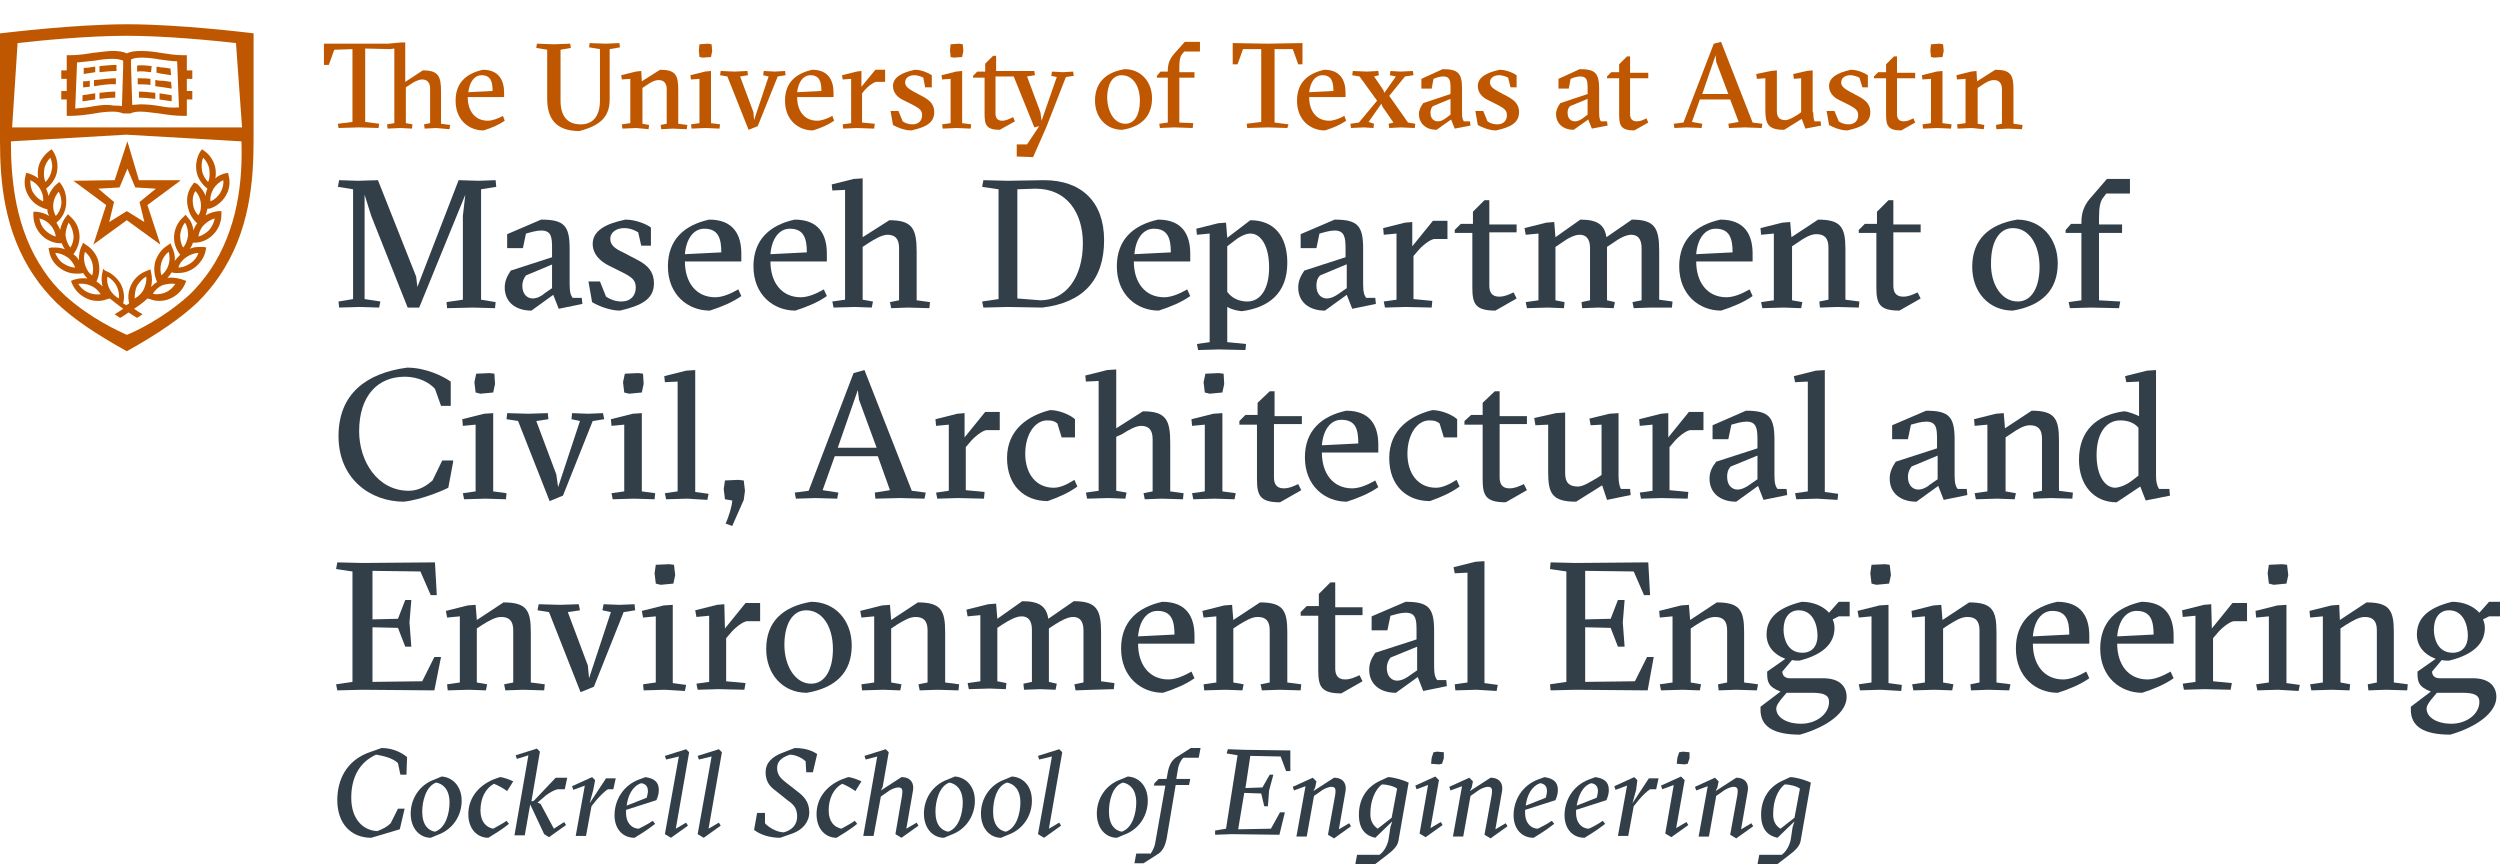 <?xml version="1.0" encoding="utf-8"?>
<!-- Generator: Adobe Illustrator 27.6.1, SVG Export Plug-In . SVG Version: 6.00 Build 0)  -->
<svg version="1.1" id="Layer_1" xmlns="http://www.w3.org/2000/svg" xmlns:xlink="http://www.w3.org/1999/xlink" x="0px" y="0px"
	 viewBox="0 0 412.1 142.5" style="enable-background:new 0 0 412.1 142.5;" xml:space="preserve">
<style type="text/css">
	.st0{fill:#333F48;}
	.st1{fill:#BF5700;}
</style>
<g>
	<path class="st0" d="M75.6,29.7l3.3,0.1l2.8-0.1l0.1,1.1l-2.5,0.4v18.2l2.4,0.4l-0.1,1L78,50.7l-4.3,0.1l-0.1-1l2.7-0.4V35.6
		l0.4-3.5l-7.6,18.6h-1.9l-6-15.1l-1.1-3.5v17.2l2.6,0.4l-0.2,1l-3.2-0.1l-3.4,0.1l-0.1-1l2.4-0.4V31.2l-2.5-0.4l0.2-1.1l3.1,0.1
		l3.3-0.1l6.3,15.9l0.2,1.7L75.6,29.7z"/>
	<path class="st0" d="M89.2,36.2c3.8,0,4.7,1,4.7,4.8v5.9c0,1.3,0.2,1.8,0.5,2.2h1.5l0.1,1l-3.9,0.8l-0.9-2.3l-3.6,2.6
		c-2.6,0-4.4-1.4-4.4-3.8c0-1.1,0.4-1.9,1-2.8l6.8-2.2v-1.5c0-1.8-0.1-2.9-1.8-2.9c-0.8,0-1.8,0.3-2.5,0.5l-0.5,2.4h-2.6v-2.3
		L89.2,36.2z M91,43.6l-4.3,1.8c-0.4,0.5-0.6,1.1-0.6,1.7c0,1.5,0.9,2.1,1.7,2.1s1.6-0.5,1.9-0.8l1.3-0.9L91,43.6L91,43.6z"/>
	<path class="st0" d="M105.2,38.3c-0.3-0.2-1.2-0.7-2.3-0.7c-1.2,0-2.3,0.6-2.3,1.8c0,1,0.8,1.6,2.1,2.2l2.3,1.2
		c2,1,2.8,2.2,2.8,3.9c0,2.7-2.2,3.7-5.6,4.5c-1.8,0-3.8-0.9-4.6-1.4L97,46.4h1.9l1,2.5c0.6,0.4,1.5,0.8,2.5,0.8
		c1.6,0,2.4-1,2.4-2.3c0-1.2-0.6-1.7-2.2-2.5l-2.4-1.2c-1.3-0.7-2.5-1.8-2.5-3.5c0-2.1,2-3.3,5.4-4c1.6,0,3.4,0.7,4.2,1.3v3h-1.6
		L105.2,38.3z"/>
	<path class="st0" d="M112.9,43.1c0,3.4,1.8,5.9,5,5.9c1.2,0,2.6-0.6,3.8-1.3l0.5,1.1c-1.4,1-3.3,1.8-5.2,2.4
		c-3.6,0-6.9-2.6-6.9-7.3c0-4.4,2.7-6.8,6.8-7.7c4,0,5.3,2.5,5.3,5.6v1.3H112.9z M118.9,41.6c0-2.3-0.5-3.9-2.8-3.9
		c-1.8,0-3,1.7-3.2,4.2L118.9,41.6z"/>
	<path class="st0" d="M127,43.1c0,3.4,1.8,5.9,5,5.9c1.2,0,2.6-0.6,3.8-1.3l0.5,1.1c-1.4,1-3.3,1.8-5.2,2.4c-3.6,0-6.9-2.6-6.9-7.3
		c0-4.4,2.7-6.8,6.8-7.7c4,0,5.3,2.5,5.3,5.6v1.3H127z M133,41.6c0-2.3-0.5-3.9-2.8-3.9c-1.8,0-3,1.7-3.2,4.2L133,41.6z"/>
	<path class="st0" d="M142.2,49.4l1.7,0.3l-0.2,1l-2.8-0.1l-3.5,0.1l-0.2-1l2.1-0.3V31.3l-2.1,0.1l-0.1-1l3.6-0.9l1.5-0.1v9.7
		l4.4-2.8c3.8,0,4.5,1.4,4.5,5.2v8l2.2,0.3l-0.1,1l-3.5-0.1l-2.8,0.1l-0.2-1l1.5-0.3v-8.6c0-1.6-0.7-2.2-1.9-2.2
		c-0.9,0-2.1,0.7-3.2,1.4l-0.9,0.6V49.4z"/>
	<path class="st0" d="M166.1,29.8l6-0.1c6.1,0,9.9,3.5,9.9,9.9c0,6.5-3.4,10.3-10.2,11.1l-5.7-0.1l-4,0.1l-0.2-1l2.7-0.4V31.2
		l-2.7-0.4l0.2-1.1L166.1,29.8z M167.7,31.2v18l3.8,0.3c4.2,0,7-3.8,7-9.4c0-5-2.6-9-7.8-9L167.7,31.2z"/>
	<path class="st0" d="M186.9,43.1c0,3.4,1.8,5.9,5,5.9c1.2,0,2.6-0.6,3.8-1.3l0.5,1.1c-1.4,1-3.3,1.8-5.2,2.4
		c-3.6,0-6.9-2.6-6.9-7.3c0-4.4,2.7-6.8,6.8-7.7c4,0,5.3,2.5,5.3,5.6v1.3H186.9z M193,41.6c0-2.3-0.5-3.9-2.8-3.9
		c-1.8,0-3,1.7-3.2,4.2L193,41.6z"/>
	<path class="st0" d="M202.3,50.6v5.8l3.1,0.3l-0.1,1l-4.4-0.1l-3.4,0.1l-0.2-1l2.1-0.3V38.5l-2.1,0.2l-0.1-1l3.6-0.9l1.3-0.1
		l0.2,2.5l3.8-2.9c3.9,0,6.1,2.6,6.1,7c0,5.1-3.1,7.4-7.5,8C203.8,51.2,203,51,202.3,50.6z M206.1,38.5c-0.8,0-1.8,0.5-2.9,1.4
		l-0.9,0.7v7.5c0.7,1,1.9,1.6,3.3,1.6c2.2,0,3.6-2.1,3.6-5.6S207.9,38.5,206.1,38.5z"/>
	<path class="st0" d="M220,36.2c3.8,0,4.7,1,4.7,4.8v5.9c0,1.3,0.2,1.8,0.5,2.2h1.5l0.1,1l-3.9,0.8l-0.9-2.3l-3.6,2.6
		c-2.6,0-4.4-1.4-4.4-3.8c0-1.1,0.4-1.9,1-2.8l6.8-2.2v-1.5c0-1.8-0.2-2.9-1.8-2.9c-0.8,0-1.8,0.3-2.5,0.5l-0.5,2.4h-2.6v-2.3
		L220,36.2z M221.9,43.6l-4.3,1.8c-0.5,0.5-0.6,1.1-0.6,1.7c0,1.5,0.9,2.1,1.7,2.1c0.8,0,1.6-0.5,2-0.8l1.3-0.9v-3.9H221.9z"/>
	<path class="st0" d="M232.8,40.6l3.4-4.2h2.4v3h-2.2c-0.7,0.1-2,1.1-2.8,2.1l-0.6,0.7v7.1l3.1,0.3l-0.1,1.1l-4.3-0.1l-3.4,0.1
		l-0.2-1l2.1-0.3V38.5l-2.1,0.2l-0.1-1.1l3.6-0.9l1.2-0.1V40.6z"/>
	<path class="st0" d="M239.8,38.4v-0.5l1-1h2v-2l1.9-1.9h0.8v4h4.5v1.3h-4.5v8.8c0,0.9,0.3,1.8,1.6,1.8c0.9,0,1.5-0.3,2.4-0.7l0.5,1
		l-3.5,2c-3.4,0-3.8-1.2-3.8-3.9v-8.9C242.7,38.4,239.8,38.4,239.8,38.4z"/>
	<path class="st0" d="M272.1,50.7l-2.8,0.1l-0.2-1l1.5-0.3v-8.6c0-1.6-0.7-2.2-1.7-2.2c-0.9,0-2,0.6-3.1,1.4l-0.9,0.6v8.8l1.3,0.3
		l-0.2,1l-2.5-0.1l-2.7,0.1l-0.1-1l1.4-0.3v-8.6c0-1.6-0.7-2.2-1.7-2.2c-0.9,0-2,0.6-3.1,1.4l-0.9,0.6v8.8l1.5,0.3l-0.1,1l-2.7-0.1
		l-3.4,0.1l-0.2-1l2.1-0.3v-11l-2.1,0.2l-0.2-1.1l3.6-0.9l1.3-0.1l0.2,2.5l4.1-2.9c2.9,0,4,0.9,4.3,2.9l4.2-2.9
		c3.8,0,4.5,1.4,4.5,5.2v8l2.2,0.3l-0.1,1H272.1z"/>
	<path class="st0" d="M279.6,43.1c0,3.4,1.8,5.9,5,5.9c1.2,0,2.6-0.6,3.8-1.3l0.5,1.1c-1.4,1-3.3,1.8-5.2,2.4
		c-3.6,0-6.9-2.6-6.9-7.3c0-4.4,2.7-6.8,6.8-7.7c4,0,5.3,2.5,5.3,5.6v1.3H279.6z M285.6,41.6c0-2.3-0.5-3.9-2.8-3.9
		c-1.8,0-3,1.7-3.2,4.2L285.6,41.6z"/>
	<path class="st0" d="M294,50.7l-3.5,0.1l-0.2-1l2.1-0.3v-11l-2.1,0.2l-0.1-1.1l3.6-0.9l1.3-0.1l0.2,2.5l4.4-2.9
		c3.8,0,4.5,1.3,4.5,4.9v8.3l2.3,0.3l-0.1,1l-3.5-0.1l-2.9,0.1l-0.1-1l1.5-0.3v-8.6c0-1.6-0.7-2.2-2-2.2c-1,0-2.1,0.7-3.1,1.4
		l-0.9,0.6v8.9l1.7,0.3l-0.2,1L294,50.7z"/>
	<path class="st0" d="M306.4,38.4v-0.5l1-1h2v-2l1.9-1.9h0.8v4h4.5v1.3h-4.5v8.8c0,0.9,0.3,1.8,1.6,1.8c0.9,0,1.5-0.3,2.4-0.7l0.5,1
		l-3.5,2c-3.4,0-3.8-1.2-3.8-3.9v-8.9C309.3,38.4,306.4,38.4,306.4,38.4z"/>
	<path class="st0" d="M339.2,43.4c0,4.5-2.7,7-7.4,7.8c-4,0-6.7-3.1-6.7-7.2c0-4.5,2.7-7,7.4-7.8C336.5,36.2,339.2,39.3,339.2,43.4z
		 M332.6,49.7c2.4,0,3.6-2.5,3.6-5.7c0-3.8-1.8-6.4-4.4-6.4c-2.4,0-3.6,2.5-3.6,5.7C328.1,46.8,329.9,49.7,332.6,49.7z"/>
	<path class="st0" d="M346,37h3.8v1.4H346v11.1l3.5,0.2l-0.2,1.1l-4.7-0.1l-3.4,0.1l-0.2-1l2.1-0.3V38.4h-2.6v-0.5l0.9-1h1.7v-0.3
		c0-1.8,0.6-3,1.7-4.2l2.5-2.9h3.8v2.4h-3.9l-0.6,0.8c-0.4,0.6-0.6,1.4-0.6,3.4L346,37L346,37z"/>
	<path class="st0" d="M74.7,76.1l-0.8,4.3c-1.6,0.8-4.8,2-7.3,2.3c-5.6,0-10.8-3.8-10.8-10.8s4.6-10.4,11.3-11.3
		c3.1,0,5.9,1.4,7.2,2.3v4h-1.6l-1-2.8c-0.8-0.9-2.5-2-5-2c-4.4,0-7.5,3.1-7.5,9c0,4.9,3,9.8,8.2,9.8c1.8,0,3.1-1,3.9-1.7l1.6-3.3
		h1.8V76.1z"/>
	<path class="st0" d="M80,82.2l-3.5,0.1l-0.2-1l2.1-0.3V70l-2.1,0.2l-0.1-1.1l3.6-0.9l1.5-0.1V81l2.2,0.3l-0.1,1L80,82.2z
		 M78.5,61.6l2.2-0.1l0.8,0.1l0.1,1.7l-0.3,1.4l-2.1,0.2l-0.8-0.2L78.2,63L78.5,61.6z"/>
	<path class="st0" d="M92,80.3l3.6-10.9l-1.4-0.3l0.1-1l2.6,0.1l2.5-0.1l0.2,1l-1.9,0.3l-4.9,12.3l-2.2,0.9l-5.2-13.2l-1.9-0.3
		l0.1-1l3.5,0.1l3.2-0.1l0.1,1l-2,0.3l3.3,8.8L92,80.3z"/>
	<path class="st0" d="M104.5,82.2l-3.5,0.1l-0.2-1l2.1-0.3V70l-2.1,0.2l-0.1-1.1l3.6-0.9l1.5-0.1V81l2.2,0.3l-0.1,1L104.5,82.2z
		 M103,61.6l2.2-0.1l0.8,0.1l0.1,1.7l-0.3,1.4l-2.1,0.2l-0.8-0.2l-0.2-1.7L103,61.6z"/>
	<path class="st0" d="M113.3,82.2l-3.5,0.1l-0.2-1l2.1-0.3V62.9l-2.1,0.1l-0.1-1l3.6-0.9l1.5-0.1v20.1l2.2,0.3l-0.2,1L113.3,82.2z"
		/>
	<path class="st0" d="M119.5,82.3l-0.2-1.7l0.2-1.4l2.2-0.1l0.9,0.1l0.2,1.7l-0.2,1.5l-1.9,4.3l-1.1-0.4c0.5-1,1.1-3,1.1-3.8
		L119.5,82.3z"/>
	<path class="st0" d="M137.6,75.2l-2,5.6l2.6,0.4l-0.2,1l-3.6-0.1l-3.2,0.1l-0.2-1l2.3-0.3l7.4-19.4l1.8-0.5l7.8,19.9l2.3,0.3
		l-0.2,1l-4.1-0.1l-4,0.1l-0.1-1l2.5-0.4l-2-5.6C144.7,75.2,137.6,75.2,137.6,75.2z M141.6,65.9l-0.2-1.6l-3.3,9.5h6.4L141.6,65.9z"
		/>
	<path class="st0" d="M159,72.1l3.4-4.2h2.4v3h-2.2c-0.7,0.1-2,1.1-2.8,2.1l-0.6,0.7v7.1l3.1,0.3l-0.1,1.1l-4.3-0.1l-3.4,0.1l-0.2-1
		l2.1-0.3V70l-2.1,0.2l-0.1-1.1l3.6-0.9l1.2-0.1L159,72.1z"/>
	<path class="st0" d="M174.3,69.8c-0.5-0.4-0.9-0.5-1.7-0.5c-2,0-3.6,2.3-3.6,5.5s1.7,5.6,4.7,5.6c1.1,0,2.3-0.6,3.4-1.3l0.5,1.1
		c-1.4,1-2.9,1.7-4.9,2.4c-3.8,0-6.7-2.5-6.7-7.1c0-4.7,3.5-7,7.1-7.9c1.4,0,3.2,0.7,4.1,1.5v3H175L174.3,69.8z"/>
	<path class="st0" d="M184,80.9l1.7,0.3l-0.2,1l-2.8-0.1l-3.5,0.1l-0.2-1l2.1-0.3V62.8l-2.1,0.1l-0.1-1l3.6-0.9l1.5-0.1v9.7l4.4-2.8
		c3.8,0,4.5,1.4,4.5,5.2v8l2.2,0.3l-0.1,1l-3.5-0.1l-2.8,0.1l-0.2-1L190,81v-8.6c0-1.6-0.7-2.2-1.9-2.2c-0.9,0-2.1,0.7-3.2,1.4
		L184,72V80.9z"/>
	<path class="st0" d="M200.2,82.2l-3.5,0.1l-0.2-1l2.1-0.3V70l-2.1,0.2l-0.1-1.1l3.6-0.9l1.5-0.1V81l2.2,0.3l-0.2,1L200.2,82.2z
		 M198.7,61.6l2.2-0.1l0.8,0.1l0.1,1.7l-0.3,1.4l-2.1,0.2l-0.8-0.2l-0.2-1.7L198.7,61.6z"/>
	<path class="st0" d="M204.3,69.9v-0.5l1-1h2v-2l2-1.9h0.8v4.1h4.5v1.3H210v8.8c0,0.9,0.3,1.8,1.6,1.8c0.9,0,1.5-0.3,2.4-0.7l0.5,1
		l-3.5,2c-3.4,0-3.8-1.2-3.8-3.9V70h-2.9V69.9z"/>
	<path class="st0" d="M217.9,74.6c0,3.4,1.8,5.9,5,5.9c1.2,0,2.6-0.6,3.8-1.3l0.5,1.1c-1.4,1-3.3,1.8-5.2,2.4
		c-3.6,0-6.9-2.6-6.9-7.3c0-4.4,2.7-6.8,6.8-7.7c4,0,5.3,2.5,5.3,5.6v1.3H217.9z M223.9,73.1c0-2.3-0.4-3.9-2.8-3.9
		c-1.8,0-3,1.7-3.2,4.2L223.9,73.1z"/>
	<path class="st0" d="M237.3,69.8c-0.5-0.4-0.9-0.5-1.7-0.5c-2,0-3.6,2.3-3.6,5.5s1.7,5.6,4.7,5.6c1.1,0,2.3-0.6,3.4-1.3l0.5,1.1
		c-1.4,1-2.9,1.7-4.9,2.4c-3.8,0-6.7-2.5-6.7-7.1c0-4.7,3.5-7,7.1-7.9c1.4,0,3.2,0.7,4.1,1.5v3H238L237.3,69.8z"/>
	<path class="st0" d="M241.4,69.9v-0.5l1.1-1h1.9v-2l2-1.9h0.8v4.1h4.5v1.3h-4.5v8.8c0,0.9,0.3,1.8,1.6,1.8c0.9,0,1.5-0.3,2.4-0.7
		l0.5,1l-3.5,2c-3.4,0-3.8-1.2-3.8-3.9V70h-3V69.9z"/>
	<path class="st0" d="M266.8,78.4c0,1.3,0.2,1.8,0.4,2.2h1.5l0.1,1l-3.9,0.8l-0.8-2.4l-4.3,2.7c-4,0-4.6-1.4-4.6-4.9V70l-2.1,0.1
		l-0.2-1.2l3.6-0.8L258,68v10c0,1.6,0.7,2.2,2.1,2.2c0.9,0,2.1-0.8,3.3-1.5l0.6-0.4V70l-1.8,0.1L262,69l3.3-0.8l1.5-0.1V78.4z"/>
	<path class="st0" d="M275,72.1l3.4-4.2h2.4v3h-2.2c-0.7,0.1-2,1.1-2.8,2.1l-0.6,0.7v7.1l3.1,0.3l-0.1,1.1l-4.3-0.1l-3.4,0.1l-0.2-1
		l2.1-0.3V70l-2.1,0.2l-0.1-1.1l3.6-0.9l1.2-0.1V72.1z"/>
	<path class="st0" d="M287.8,67.7c3.8,0,4.7,1,4.7,4.8v5.9c0,1.3,0.2,1.8,0.5,2.2h1.5l0.1,1l-3.9,0.8l-0.9-2.3l-3.6,2.6
		c-2.6,0-4.4-1.4-4.4-3.8c0-1.1,0.4-1.9,1.1-2.8l6.8-2.2v-1.5c0-1.8-0.2-2.9-1.8-2.9c-0.8,0-1.8,0.3-2.5,0.5l-0.5,2.4h-2.6v-2.3
		L287.8,67.7z M289.7,75.1l-4.4,1.8c-0.5,0.5-0.6,1.1-0.6,1.7c0,1.5,0.9,2.1,1.7,2.1c0.8,0,1.6-0.5,2-0.8l1.3-0.9V75.1z"/>
	<path class="st0" d="M299.5,82.2l-3.4,0.1l-0.2-1L298,81V62.9l-2.1,0.1l-0.2-1l3.6-0.9l1.5-0.1v20.1l2.2,0.3l-0.1,1L299.5,82.2z"/>
	<path class="st0" d="M317.5,67.7c3.8,0,4.7,1,4.7,4.8v5.9c0,1.3,0.2,1.8,0.5,2.2h1.5l0.1,1l-3.9,0.8l-0.9-2.3l-3.6,2.6
		c-2.6,0-4.4-1.4-4.4-3.8c0-1.1,0.4-1.9,1-2.8l6.8-2.2v-1.5c0-1.8-0.1-2.9-1.8-2.9c-0.8,0-1.8,0.3-2.5,0.5l-0.5,2.4h-2.6v-2.3
		L317.5,67.7z M319.4,75.1l-4.3,1.8c-0.4,0.5-0.6,1.1-0.6,1.7c0,1.5,0.9,2.1,1.7,2.1c0.8,0,1.6-0.5,1.9-0.8l1.3-0.9V75.1z"/>
	<path class="st0" d="M329.2,82.2l-3.5,0.1l-0.2-1l2.1-0.3V70l-2.1,0.2l-0.1-1.1l3.6-0.9l1.3-0.1l0.2,2.5l4.4-2.9
		c3.8,0,4.5,1.3,4.5,4.9v8.3l2.3,0.3l-0.1,1l-3.5-0.1l-2.9,0.1l-0.1-1l1.5-0.3v-8.6c0-1.6-0.7-2.2-2-2.2c-1,0-2.1,0.7-3.1,1.4
		l-0.9,0.6V81l1.7,0.3l-0.2,1L329.2,82.2z"/>
	<path class="st0" d="M355.4,78.4c0,1.2,0.2,1.7,0.5,2.2h1.7l0.1,1.1l-4,0.8l-0.9-2.3l-3.9,2.6c-3.8,0-6.2-2.9-6.2-7
		c0-4.9,3-7.4,7.4-8c0.6,0,1.9,0.5,2.5,0.8v-5.7l-2.1,0.1l-0.2-1l3.6-0.9l1.5-0.1V78.4z M351.6,79.1l0.9-0.7v-7.9
		c-0.7-0.8-1.7-1.2-3-1.2c-2.4,0-3.9,2.2-3.9,5.7c0,3.3,1.3,5.4,3.1,5.4C349.6,80.3,350.6,79.9,351.6,79.1z"/>
	<path class="st0" d="M71.7,92.7l0.3,5.4h-1l-1.7-3.9l-7.9-0.1v8l4.2-0.1l1.2-3.1h1l-0.3,3.7l0.3,4h-1l-1.2-3.1l-4.2-0.1v9l8.2-0.1
		l2-4h1.1l-1.1,5.5l-11.9-0.1l-4.1,0.1l-0.2-1l2.7-0.4V94.2l-2.7-0.4l0.2-1.1l4.1,0.1L71.7,92.7z"/>
	<path class="st0" d="M77.3,113.7l-3.5,0.1l-0.1-1l2.1-0.3v-10.9l-2.1,0.2l-0.2-1.1l3.6-0.9l1.3-0.1l0.2,2.5l4.4-2.9
		c3.8,0,4.5,1.3,4.5,4.9v8.3l2.3,0.3l-0.1,1l-3.5-0.1l-2.9,0.1l-0.2-1l1.5-0.3v-8.6c0-1.6-0.7-2.2-2-2.2c-1,0-2.1,0.7-3.1,1.3
		l-0.9,0.6v8.9l1.7,0.3l-0.2,1L77.3,113.7z"/>
	<path class="st0" d="M97.1,111.8l3.6-10.9l-1.4-0.3l0.2-1l2.6,0.1l2.5-0.1l0.1,1l-1.9,0.3l-4.9,12.3l-2.2,0.9l-5.2-13.2l-1.9-0.3
		l0.2-1l3.5,0.1l3.1-0.1l0.2,1l-2,0.3l3.3,8.8L97.1,111.8z"/>
	<path class="st0" d="M109.6,113.7l-3.5,0.1l-0.1-1l2.1-0.3v-10.9l-2.1,0.2l-0.2-1.1l3.6-0.9l1.5-0.1v12.9l2.2,0.3l-0.2,1
		L109.6,113.7z M108.1,93.1l2.2-0.1l0.8,0.1l0.2,1.7l-0.3,1.4l-2.1,0.2l-0.8-0.2l-0.2-1.7L108.1,93.1z"/>
	<path class="st0" d="M119.5,103.6l3.4-4.2h2.4v3h-2.2c-0.7,0.1-2,1.1-2.8,2.1l-0.6,0.7v7.1l3.2,0.3l-0.2,1.1l-4.3-0.1l-3.4,0.1
		l-0.2-1l2.1-0.3v-10.9l-2.1,0.2l-0.2-1.1l3.6-0.9l1.2-0.1L119.5,103.6z"/>
	<path class="st0" d="M140.4,106.4c0,4.5-2.7,7-7.4,7.8c-4,0-6.7-3.1-6.7-7.2c0-4.5,2.7-7,7.4-7.8
		C137.7,99.2,140.4,102.3,140.4,106.4z M133.7,112.7c2.4,0,3.6-2.5,3.6-5.7c0-3.8-1.8-6.4-4.4-6.4c-2.4,0-3.6,2.5-3.6,5.7
		C129.3,109.8,131.1,112.7,133.7,112.7z"/>
	<path class="st0" d="M145.6,113.7l-3.5,0.1l-0.1-1l2.1-0.3v-10.9l-2.1,0.2l-0.2-1.1l3.6-0.9l1.3-0.1l0.2,2.5l4.4-2.9
		c3.8,0,4.5,1.3,4.5,4.9v8.3l2.3,0.3l-0.1,1l-3.5-0.1l-2.9,0.1l-0.2-1l1.5-0.3v-8.6c0-1.6-0.7-2.2-2-2.2c-1,0-2.1,0.7-3.1,1.3
		l-0.9,0.6v8.9l1.7,0.3l-0.2,1L145.6,113.7z"/>
	<path class="st0" d="M180.1,113.7l-2.8,0.1l-0.2-1l1.5-0.3v-8.6c0-1.6-0.7-2.2-1.7-2.2c-0.9,0-2,0.6-3.1,1.3l-0.9,0.6v8.8l1.3,0.3
		l-0.2,1l-2.5-0.1l-2.7,0.1l-0.1-1l1.4-0.3v-8.6c0-1.6-0.7-2.2-1.7-2.2c-0.9,0-2,0.6-3.1,1.3l-0.9,0.6v8.8l1.5,0.3l-0.1,1l-2.7-0.1
		l-3.4,0.1l-0.2-1l2.1-0.3v-10.9l-2.1,0.2l-0.2-1.1l3.6-0.9l1.3-0.1l0.2,2.5l4.1-2.9c2.9,0,4,0.9,4.3,2.9l4.2-2.9
		c3.8,0,4.5,1.4,4.5,5.2v8l2.2,0.3l-0.1,1L180.1,113.7z"/>
	<path class="st0" d="M187.6,106.1c0,3.4,1.8,5.9,5,5.9c1.2,0,2.6-0.6,3.8-1.3l0.5,1.1c-1.4,1-3.3,1.8-5.2,2.4
		c-3.6,0-6.9-2.6-6.9-7.3c0-4.4,2.7-6.8,6.8-7.7c4,0,5.3,2.5,5.3,5.6v1.3H187.6z M193.6,104.6c0-2.3-0.5-3.9-2.8-3.9
		c-1.8,0-3,1.7-3.2,4.2L193.6,104.6z"/>
	<path class="st0" d="M202,113.7l-3.5,0.1l-0.1-1l2.1-0.3v-10.9l-2.1,0.2l-0.2-1.1l3.6-0.9l1.3-0.1l0.2,2.5l4.4-2.9
		c3.8,0,4.5,1.3,4.5,4.9v8.3l2.3,0.3l-0.1,1l-3.5-0.1l-2.9,0.1l-0.2-1l1.5-0.3v-8.6c0-1.6-0.7-2.2-2-2.2c-1,0-2.1,0.7-3.1,1.3
		l-0.9,0.6v8.9l1.7,0.3l-0.2,1L202,113.7z"/>
	<path class="st0" d="M214.4,101.4v-0.5l1-1h2v-2l1.9-1.9h0.8v4.1h4.5v1.3h-4.5v8.8c0,0.9,0.3,1.8,1.6,1.8c0.9,0,1.5-0.3,2.4-0.7
		l0.5,1l-3.5,2c-3.4,0-3.8-1.2-3.8-3.9v-8.9h-2.9V101.4z"/>
	<path class="st0" d="M231.7,99.2c3.8,0,4.7,1,4.7,4.8v5.9c0,1.3,0.2,1.8,0.5,2.2h1.5l0.1,1l-3.9,0.8l-0.9-2.3l-3.6,2.6
		c-2.6,0-4.4-1.4-4.4-3.8c0-1.1,0.4-1.9,1-2.8l6.8-2.2v-1.5c0-1.8-0.1-2.9-1.8-2.9c-0.8,0-1.8,0.3-2.5,0.5l-0.5,2.4h-2.6v-2.3
		L231.7,99.2z M233.6,106.6l-4.4,1.8c-0.4,0.5-0.6,1.1-0.6,1.7c0,1.5,0.9,2.1,1.7,2.1c0.8,0,1.6-0.5,2-0.8l1.3-0.9V106.6z"/>
	<path class="st0" d="M243.4,113.7l-3.5,0.1l-0.1-1l2.1-0.3V94.4l-2.1,0.1l-0.2-1l3.6-0.9l1.5-0.1v20.1l2.2,0.3l-0.2,1L243.4,113.7z
		"/>
	<path class="st0" d="M271.7,92.7l0.3,5.4h-1l-1.7-3.9l-8-0.1v8l4.2-0.1l1.2-3.1h1.1l-0.3,3.7l0.3,4h-1.1l-1.2-3.1l-4.2-0.1v9
		l8.2-0.1l2-4h1.1l-1,5.5l-11.9-0.1l-4.1,0.1l-0.1-1l2.7-0.4V94.2l-2.7-0.4l0.1-1.1l4.1,0.1L271.7,92.7z"/>
	<path class="st0" d="M277.3,113.7l-3.5,0.1l-0.2-1l2.1-0.3v-10.9l-2.1,0.2l-0.1-1.1l3.6-0.9l1.3-0.1l0.2,2.5l4.4-2.9
		c3.8,0,4.5,1.3,4.5,4.9v8.3l2.3,0.3l-0.2,1l-3.4-0.1l-2.9,0.1l-0.1-1l1.5-0.3v-8.6c0-1.6-0.7-2.2-2-2.2c-1.1,0-2.1,0.7-3.1,1.3
		l-0.9,0.6v8.9l1.7,0.3l-0.2,1L277.3,113.7z"/>
	<path class="st0" d="M301.5,101l1.6-1.8h1.8v2.4h-1.8l-1,0.5c0.2,0.5,0.3,0.9,0.3,1.4c0,2.5-1.8,4.4-5.8,5.4c-0.4,0-0.8,0-1.2-0.1
		l-1.6,1.9c0,0.6,0.4,1.1,1.2,1.1h5.5c2.7,0,3.9,1.3,3.9,3.1c0,2.5-3.1,4.9-7.7,6.2c-4.3,0-6.5-1.3-6.5-4.1v-0.5l3.3-2.5
		c-2.1-0.8-2.2-1.7-2.2-3.1v-0.2l3-2.1c-1.9-0.7-3.1-2.1-3.1-4c0-2.6,1.7-4.4,5.8-5.4C298.9,99.2,300.5,99.9,301.5,101z
		 M294.5,114.2c-1.5,1.7-1.7,2.2-1.7,2.6c0,1.4,1.6,2.5,4.1,2.5s4.6-1.6,4.6-3.6c0-1.1-0.8-1.5-2.8-1.5H294.5z M296.5,100.6
		c-1.6,0-2.5,1.3-2.5,3.2c0,1.4,0.6,3.8,3.1,3.8c1.6,0,2.5-1.1,2.5-2.8S298.9,100.6,296.5,100.6z"/>
	<path class="st0" d="M310,113.7l-3.4,0.1l-0.2-1l2.1-0.3v-10.9l-2.1,0.2l-0.2-1.1l3.6-0.9l1.5-0.1v12.9l2.2,0.3l-0.1,1L310,113.7z
		 M308.5,93.1l2.2-0.1l0.8,0.1l0.2,1.7l-0.3,1.4l-2.1,0.2l-0.8-0.2l-0.2-1.7L308.5,93.1z"/>
	<path class="st0" d="M318.9,113.7l-3.5,0.1l-0.2-1l2.1-0.3v-10.9l-2.1,0.2l-0.1-1.1l3.6-0.9l1.3-0.1l0.2,2.5l4.4-2.9
		c3.8,0,4.5,1.3,4.5,4.9v8.3l2.3,0.3l-0.2,1l-3.4-0.1l-2.9,0.1l-0.1-1l1.5-0.3v-8.6c0-1.6-0.7-2.2-2-2.2c-1.1,0-2.1,0.7-3.1,1.3
		l-0.9,0.6v8.9l1.7,0.3l-0.2,1L318.9,113.7z"/>
	<path class="st0" d="M335.1,106.1c0,3.4,1.8,5.9,5,5.9c1.2,0,2.6-0.6,3.8-1.3l0.5,1.1c-1.4,1-3.3,1.8-5.2,2.4
		c-3.6,0-6.9-2.6-6.9-7.3c0-4.4,2.7-6.8,6.8-7.7c4,0,5.3,2.5,5.3,5.6v1.3H335.1z M341.1,104.6c0-2.3-0.5-3.9-2.8-3.9
		c-1.8,0-3,1.7-3.2,4.2L341.1,104.6z"/>
	<path class="st0" d="M349,106.1c0,3.4,1.8,5.9,5,5.9c1.2,0,2.6-0.6,3.8-1.3l0.5,1.1c-1.4,1-3.3,1.8-5.2,2.4c-3.6,0-6.9-2.6-6.9-7.3
		c0-4.4,2.7-6.8,6.8-7.7c4,0,5.3,2.5,5.3,5.6v1.3H349z M355,104.6c0-2.3-0.5-3.9-2.8-3.9c-1.8,0-3,1.7-3.2,4.2L355,104.6z"/>
	<path class="st0" d="M364.6,103.6l3.4-4.2h2.4v3h-2.2c-0.7,0.1-2,1.1-2.8,2.1l-0.6,0.7v7.1l3.1,0.3l-0.2,1.1l-4.3-0.1l-3.4,0.1
		l-0.2-1l2.1-0.3v-10.9l-2.1,0.2l-0.1-1.1l3.6-0.9l1.2-0.1L364.6,103.6z"/>
	<path class="st0" d="M375.5,113.7l-3.4,0.1l-0.2-1l2.1-0.3v-10.9l-2.1,0.2l-0.1-1.1l3.6-0.9l1.5-0.1v12.9l2.2,0.3l-0.2,1
		L375.5,113.7z M374,93.1l2.2-0.1l0.8,0.1l0.2,1.7l-0.3,1.4l-2.1,0.2l-0.8-0.2l-0.2-1.7L374,93.1z"/>
	<path class="st0" d="M384.4,113.7l-3.4,0.1l-0.2-1l2.1-0.3v-10.9l-2.1,0.2l-0.1-1.1l3.6-0.9l1.3-0.1l0.1,2.5l4.4-2.9
		c3.8,0,4.5,1.3,4.5,4.9v8.3l2.3,0.3l-0.1,1l-3.5-0.1l-2.9,0.1l-0.1-1l1.5-0.3v-8.6c0-1.6-0.7-2.2-2-2.2c-1,0-2.1,0.7-3.1,1.3
		l-0.9,0.6v8.9l1.6,0.3l-0.1,1L384.4,113.7z"/>
	<path class="st0" d="M408.7,101l1.6-1.8h1.8v2.4h-1.8l-1,0.5c0.2,0.5,0.3,0.9,0.3,1.4c0,2.5-1.8,4.4-5.9,5.4c-0.4,0-0.8,0-1.2-0.1
		l-1.6,1.9c0,0.6,0.4,1.1,1.2,1.1h5.5c2.7,0,3.9,1.3,3.9,3.1c0,2.5-3.1,4.9-7.6,6.2c-4.3,0-6.5-1.3-6.5-4.1v-0.5l3.3-2.5
		c-2.1-0.8-2.2-1.7-2.2-3.1v-0.2l3-2.1c-1.9-0.7-3.1-2.1-3.1-4c0-2.6,1.7-4.4,5.8-5.4C406.1,99.2,407.7,99.9,408.7,101z
		 M401.7,114.2c-1.5,1.7-1.7,2.2-1.7,2.6c0,1.4,1.6,2.5,4.1,2.5s4.6-1.6,4.6-3.6c0-1.1-0.8-1.5-2.8-1.5H401.7z M403.7,100.6
		c-1.6,0-2.5,1.3-2.5,3.2c0,1.4,0.6,3.8,3.1,3.8c1.6,0,2.5-1.1,2.5-2.8C406.8,103.1,406.1,100.6,403.7,100.6z"/>
	<path class="st0" d="M61.2,138.1c-3.4,0-5.6-2.4-5.6-6.2c0-3.1,1.3-6.6,5.6-8l1.7-0.6c2,0,3.5,0.9,4.2,1.5l-0.1,2.9h-1l-0.4-1.9
		c-0.6-0.6-1.7-1.1-3.6-1.4c-2.7,1.2-4.1,3.7-4.1,7.1c0,3.6,2,5.4,4.3,5.5c1-0.4,1.6-0.7,2.2-1.3l1.2-2.4h1.1l-0.8,3.4L61.2,138.1z"
		/>
	<path class="st0" d="M76.1,132c0,2.4-1.4,4.7-3.9,5.6l-1.2,0.5c-1.7,0-3.3-1.4-3.3-4c0-2.4,1.4-4.7,3.9-5.6l1.2-0.5
		C74.5,128.1,76.1,129.5,76.1,132z M69.6,133.8c0,2.2,1,3.1,2.1,3.3c1.8-0.6,2.4-3.1,2.4-4.8c0-2.2-1.1-3.1-2.2-3.3
		C70.2,129.6,69.6,132.1,69.6,133.8z"/>
	<path class="st0" d="M83.5,135.3l0.4,0.5c-0.6,0.5-1.6,1.2-2.6,1.8l-0.8,0.5c-1.8,0-3.3-1.4-3.3-3.9s1.5-4.6,4.1-5.7l1.1-0.4
		c0.5,0,1.6,0.4,2.2,0.7l-1,1.6c-0.7-0.5-1.6-1-2.2-1.2c-1.4,0.8-2.2,2.4-2.2,4.4c0,1.9,1,2.8,2.1,3C81.8,136.3,83,135.7,83.5,135.3
		z"/>
	<path class="st0" d="M85.2,125.1l-0.2-0.6l3.5-1.1l0.5,0.5l-1.4,8.2L88,132l3.6-3.8h1.9l-0.4,1.9h-1.2c-0.7,0.2-1.2,0.5-1.9,1
		l-1.4,1.2l0.5,0.2l2.2,4.1l1.7-1.1l0.3,0.5l-2.8,2l-0.8-0.5l-2.3-4.9l-0.9,5.1h-1.7l2.3-13.2L85.2,125.1z"/>
	<path class="st0" d="M97.8,130.2l-0.6,2.2l2.7-4.1h1.6l-0.4,1.8h-0.9c-0.5,0.3-1.3,1.1-1.9,1.8l-0.8,1l-0.9,4.9h-1.7l1.5-8.3
		l-1.9,0.7l-0.2-0.6l3.3-1.5l0.5,0.5L97.8,130.2z"/>
	<path class="st0" d="M107.6,135.3l0.4,0.5c-0.5,0.4-1.6,1.2-2.6,1.8l-0.8,0.5c-2,0-3.3-1.5-3.3-3.7c0-2.5,1.4-4.9,4-5.9l1.1-0.4
		c1.3,0.2,2.2,0.7,2.2,2.1c0,0.5-0.1,1-0.4,1.7l-5,1.6c0,0.2,0,0.4,0,0.5c0,1.8,1.1,2.6,2.1,2.6
		C105.9,136.3,106.9,135.8,107.6,135.3z M103.3,132.8l3.3-1.3c0.1-0.4,0.2-0.7,0.2-1.1c0-0.9-0.5-1.2-1.1-1.3
		C104.2,129.6,103.5,131.2,103.3,132.8z"/>
	<path class="st0" d="M109.8,125.2l-0.2-0.6l3.5-1.1l0.5,0.5l-2.2,12.6l1.7-1l0.3,0.5l-2.8,2l-1-0.6l2.3-12.8L109.8,125.2z"/>
	<path class="st0" d="M115.2,125.2l-0.2-0.6l3.5-1.1l0.5,0.5l-2.2,12.6l1.7-1l0.3,0.5l-2.8,2l-1-0.6l2.3-12.8L115.2,125.2z"/>
	<path class="st0" d="M134,127.3h-1.1l-0.1-1.8c-0.5-0.5-1.6-1.1-2.6-1.1c-1.5,0.5-2.1,1.2-2.1,2.2c0,1.2,0.7,1.8,1.6,2.5l1.8,1.4
		c0.9,0.7,1.9,1.6,1.9,3.4c0,1.6-1.1,2.9-2.8,3.5l-2,0.7c-1.9,0-3.4-0.6-4.3-1.3l0.5-2.8h1.3v1.7c0.5,0.6,1.9,1.5,3.1,1.5
		c1.5-0.4,2.2-1.4,2.2-2.6c0-1.4-0.6-2-1.6-2.7l-2-1.6c-1-0.7-1.6-1.6-1.6-3c0-1.5,1-2.6,3-3.3l1.8-0.7c1.8,0,3,0.5,3.7,1L134,127.3
		z"/>
	<path class="st0" d="M140.9,135.3l0.4,0.5c-0.6,0.5-1.6,1.2-2.6,1.8l-0.8,0.5c-1.8,0-3.3-1.4-3.3-3.9s1.5-4.6,4.1-5.7l1.1-0.4
		c0.5,0,1.6,0.4,2.2,0.7l-1,1.6c-0.7-0.5-1.6-1-2.2-1.2c-1.4,0.8-2.2,2.4-2.2,4.4c0,1.9,1,2.8,2.1,3
		C139.2,136.3,140.4,135.7,140.9,135.3z"/>
	<path class="st0" d="M144,137.8h-1.7l2.3-13.1l-1.9,0.5l-0.2-0.6l3.5-1.1l0.5,0.5l-1,5.7l-0.3,0.6l3.4-2.2c1.6,0,2.1,1.1,1.9,2.2
		l-1.1,6.3l1.7-1l0.3,0.5l-2.8,2l-1-0.6l1.1-6.4c0.1-0.8,0.1-1.3-0.6-1.3c-0.6,0-1.4,0.4-1.9,0.8l-1,0.7L144,137.8z"/>
	<path class="st0" d="M160.7,132c0,2.4-1.4,4.7-3.9,5.6l-1.2,0.5c-1.7,0-3.3-1.4-3.3-4c0-2.4,1.4-4.7,3.9-5.6l1.2-0.5
		C159.1,128.1,160.7,129.5,160.7,132z M154.2,133.8c0,2.2,1,3.1,2.1,3.3c1.8-0.6,2.4-3.1,2.4-4.8c0-2.2-1.1-3.1-2.2-3.3
		C154.8,129.6,154.2,132.1,154.2,133.8z"/>
	<path class="st0" d="M170.1,132c0,2.4-1.4,4.7-3.9,5.6l-1.2,0.5c-1.7,0-3.3-1.4-3.3-4c0-2.4,1.4-4.7,3.9-5.6l1.2-0.5
		C168.6,128.1,170.1,129.5,170.1,132z M163.7,133.8c0,2.2,1,3.1,2.1,3.3c1.8-0.6,2.4-3.1,2.4-4.8c0-2.2-1.1-3.1-2.2-3.3
		C164.2,129.6,163.7,132.1,163.7,133.8z"/>
	<path class="st0" d="M171.3,125.2l-0.2-0.6l3.5-1.1l0.5,0.5l-2.2,12.6l1.7-1l0.3,0.5l-2.8,2l-1-0.6l2.3-12.8L171.3,125.2z"/>
	<path class="st0" d="M189.2,132c0,2.4-1.4,4.7-3.9,5.6l-1.2,0.5c-1.7,0-3.3-1.4-3.3-4c0-2.4,1.4-4.7,3.9-5.6l1.2-0.5
		C187.7,128.1,189.2,129.5,189.2,132z M182.8,133.8c0,2.2,1,3.1,2.1,3.3c1.8-0.6,2.4-3.1,2.4-4.8c0-2.2-1.1-3.1-2.2-3.3
		C183.3,129.6,182.8,132.1,182.8,133.8z"/>
	<path class="st0" d="M189.6,140.8c0.4-0.5,0.7-1.2,0.8-1.7l1.7-9.6h-1.9l0.1-0.4l0.7-0.7h1.3l0.2-1.1c0.2-1.1,0.6-1.9,1.3-2.4
		l2.5-1.6h1.6l-0.3,1.6h-2.5c-0.5,0.4-0.8,1.2-0.9,1.7l-0.3,1.8h2.3l-0.2,1h-2.2l-1.5,8.9c-0.2,1-0.6,1.9-1.3,2.4l-2.5,1.6H187
		l0.3-1.6h2.3V140.8z"/>
	<path class="st0" d="M212.7,123.7v3.4H212l-0.9-2.4l-5-0.1l-0.8,5.3l2.8-0.1l1.2-2.1h0.6l-0.7,2.6l-0.2,2.6h-0.6l-0.5-2.1l-2.8-0.1
		l-1,6l5.4-0.1l1.5-2.7h0.8l-0.9,3.7l-7.9-0.1l-2.7,0.1v-0.7l1.8-0.3l1.9-12.1l-1.8-0.3l0.2-0.7l2.8,0.1L212.7,123.7z"/>
	<path class="st0" d="M220.1,131c0.1-0.8,0.1-1.3-0.6-1.3c-0.6,0-1.4,0.4-1.9,0.8l-1,0.7l-1.2,6.7h-1.7l1.5-8.3l-1.9,0.7l-0.2-0.6
		l3.3-1.5l0.6,0.6l-0.2,1l-0.3,0.6l3.4-2.2c1.6,0,2.1,1.1,1.9,2.2l-1.1,6.3l1.7-1l0.3,0.5l-2.8,2l-1-0.6L220.1,131z"/>
	<path class="st0" d="M223.4,142.5l0.3-1.6h3.7c0.6-0.4,1.3-1.4,1.5-2.6l0.3-2l0.3-0.9l-2.8,2.7c-1.4-0.3-2.7-1.2-2.7-3.8
		c0-2.4,1.1-4.5,3.5-5.6l1.3-0.6c0.8,0,2.3,0.4,3.4,0.9l-1.7,9.7c-0.2,0.9-1,1.6-2.2,2.5l-1.7,1.3L223.4,142.5L223.4,142.5z
		 M227.1,136.6l2.3-1.8l0.9-4.8c-0.5-0.4-1.7-0.7-2.5-0.7c-1.2,0.9-1.9,2.8-1.9,4.7C225.8,135.4,226.5,136.2,227.1,136.6z"/>
	<path class="st0" d="M233.5,130.1l-0.2-0.6l3.3-1.5l0.6,0.6l-1.4,7.9l1.7-1l0.3,0.5l-2.8,2l-1-0.6l1.4-8L233.5,130.1z M236.3,124
		l0.6-0.1l1.1,0.1v1l-0.3,0.9l-0.5,0.1l-1.3-0.1l0.1-1L236.3,124z"/>
	<path class="st0" d="M245.9,131c0.1-0.8,0.1-1.3-0.6-1.3c-0.6,0-1.4,0.4-1.9,0.8l-1,0.7l-1.2,6.7h-1.7l1.5-8.3l-1.9,0.7l-0.2-0.6
		l3.3-1.5l0.6,0.6l-0.2,1l-0.3,0.6l3.4-2.2c1.6,0,2.1,1.1,1.9,2.2l-1.1,6.3l1.7-1l0.3,0.5l-2.8,2l-1-0.6L245.9,131z"/>
	<path class="st0" d="M255.8,135.3l0.4,0.5c-0.5,0.4-1.6,1.2-2.6,1.8l-0.8,0.5c-2,0-3.3-1.5-3.3-3.7c0-2.5,1.4-4.9,4-5.9l1.1-0.4
		c1.3,0.2,2.2,0.7,2.2,2.1c0,0.5-0.1,1-0.4,1.7l-5,1.6c0,0.2,0,0.4,0,0.5c0,1.8,1.1,2.6,2.1,2.6
		C254.1,136.3,255.1,135.8,255.8,135.3z M251.5,132.8l3.3-1.3c0.1-0.4,0.2-0.7,0.2-1.1c0-0.9-0.5-1.2-1.1-1.3
		C252.4,129.6,251.7,131.2,251.5,132.8z"/>
	<path class="st0" d="M264.2,135.3l0.4,0.5c-0.5,0.4-1.6,1.2-2.6,1.8l-0.8,0.5c-2,0-3.3-1.5-3.3-3.7c0-2.5,1.4-4.9,4-5.9l1.1-0.4
		c1.3,0.2,2.2,0.7,2.2,2.1c0,0.5-0.1,1-0.4,1.7l-5,1.6c0,0.2,0,0.4,0,0.5c0,1.8,1.1,2.6,2.1,2.6
		C262.6,136.3,263.5,135.8,264.2,135.3z M259.9,132.8l3.3-1.3c0.1-0.4,0.2-0.7,0.2-1.1c0-0.9-0.5-1.2-1.1-1.3
		C260.8,129.6,260.2,131.2,259.9,132.8z"/>
	<path class="st0" d="M269.7,130.2l-0.6,2.2l2.7-4.1h1.6l-0.4,1.8h-1c-0.5,0.3-1.3,1.1-1.9,1.8l-0.8,1l-0.9,4.9h-1.7l1.5-8.3
		l-1.9,0.7l-0.2-0.6l3.3-1.5l0.5,0.5L269.7,130.2z"/>
	<path class="st0" d="M274,130.1l-0.2-0.6l3.3-1.5l0.6,0.6l-1.4,7.9l1.7-1l0.3,0.5l-2.8,2l-1-0.6l1.4-8L274,130.1z M276.8,124
		l0.6-0.1l1.1,0.1v1l-0.3,0.9l-0.5,0.1l-1.3-0.1l0.1-1L276.8,124z"/>
	<path class="st0" d="M286.4,131c0.1-0.8,0.1-1.3-0.6-1.3c-0.6,0-1.4,0.4-1.9,0.8l-1,0.7l-1.2,6.7H280l1.5-8.3l-1.9,0.7l-0.2-0.6
		l3.3-1.5l0.6,0.6l-0.2,1l-0.3,0.6l3.4-2.2c1.6,0,2.1,1.1,1.9,2.2l-1.1,6.3l1.7-1l0.3,0.5l-2.8,2l-1-0.6L286.4,131z"/>
	<path class="st0" d="M289.7,142.5l0.3-1.6h3.7c0.6-0.4,1.3-1.4,1.5-2.6l0.3-2l0.3-0.9l-2.8,2.7c-1.4-0.3-2.7-1.2-2.7-3.8
		c0-2.4,1.1-4.5,3.5-5.6l1.3-0.6c0.8,0,2.3,0.4,3.4,0.9l-1.7,9.7c-0.2,0.9-1,1.6-2.2,2.5l-1.7,1.3L289.7,142.5L289.7,142.5z
		 M293.5,136.6l2.3-1.8l0.9-4.8c-0.5-0.4-1.7-0.7-2.5-0.7c-1.2,0.9-1.9,2.8-1.9,4.7C292.2,135.4,292.8,136.2,293.5,136.6z"/>
</g>
<g>
	<g>
		<polygon class="st1" points="20.9,22 21,22 21,22 20.9,22 		"/>
		<path class="st1" d="M26.4,17.5c-1.1-0.2-2.2-0.3-3.2-0.3c-0.5,0-1,0.1-1.4,0.1l-0.2-6.4V9.8c0.4-0.2,1-0.3,1.7-0.3
			c0.9,0,1.9,0.1,3,0.3c0.9,0.1,1.9,0.3,2.9,0.3l0.3,7.6C28.4,17.8,27.4,17.7,26.4,17.5L26.4,17.5z M15.5,17.5c-1,0.2-2,0.3-3.1,0.4
			l0.3-7.6c1-0.1,2-0.2,2.9-0.3c1.1-0.2,2.1-0.3,3-0.3c0.7,0,1.2,0.1,1.7,0.3v1.1l-0.2,6.4c-0.4-0.1-0.9-0.1-1.4-0.1
			C17.7,17.2,16.7,17.3,15.5,17.5L15.5,17.5z M31.7,13v-1.4h-0.9V9.1h-0.6c-1.3,0-2.5-0.2-3.8-0.4c-1.1-0.2-2.2-0.3-3.2-0.3
			c-0.9,0-1.7,0.1-2.3,0.4c-0.6-0.3-1.4-0.4-2.3-0.4c-1,0-2,0.2-3.2,0.3c-1.2,0.2-2.5,0.4-3.8,0.4H11v2.5h-0.9V13H11v2h-0.9v1.4H11
			v2.7h0.6c1.4,0,2.7-0.2,4-0.4c1.1-0.2,2.1-0.3,3-0.3c0.7,0,1.2,0.1,1.7,0.3l0,0h1.2l0,0c0.4-0.2,0.9-0.3,1.7-0.3
			c0.9,0,1.9,0.2,3,0.3c1.3,0.2,2.6,0.4,4,0.4h0.6v-2.7h0.9V15h-0.9v-2H31.7L31.7,13z"/>
		<path class="st1" d="M15.7,11c-0.1,0-0.1,0-0.2,0c-0.6,0.1-1.1,0.2-1.7,0.2v1c0.6-0.1,1.3-0.2,1.9-0.3l0,0L15.7,11L15.7,11z"/>
		<path class="st1" d="M16.4,10.9v1c1-0.1,2-0.2,2.8-0.2v-1C18.4,10.7,17.4,10.8,16.4,10.9L16.4,10.9z"/>
		<path class="st1" d="M15.7,15.4c-0.1,0-0.1,0-0.2,0c-0.6,0.1-1.2,0.2-1.9,0.3v1c0.7-0.1,1.4-0.2,2.1-0.3l0,0V15.4L15.7,15.4z"/>
		<path class="st1" d="M16.4,15.3v1c1-0.1,1.8-0.2,2.6-0.2v-1C18.2,15.1,17.3,15.2,16.4,15.3L16.4,15.3z"/>
		<path class="st1" d="M15.5,13.2v1h0.1c1.3-0.2,2.5-0.4,3.5-0.3v-1C18,12.9,16.8,13.1,15.5,13.2L15.5,13.2z"/>
		<path class="st1" d="M14.8,13.3c-0.4,0.1-0.7,0.1-1.1,0.1v1c0.4,0,0.8-0.1,1.1-0.1V13.3L14.8,13.3z"/>
		<path class="st1" d="M25,10.9c-0.8-0.1-1.6-0.2-2.4-0.1v1c0.7-0.1,1.5,0,2.3,0.1L25,10.9L25,10.9z"/>
		<path class="st1" d="M28.1,11.3c-0.6-0.1-1.2-0.2-1.7-0.2C26.2,11,26,11,25.8,11v1c0.2,0,0.3,0,0.5,0.1c0.6,0.1,1.3,0.2,1.9,0.3
			L28.1,11.3L28.1,11.3z"/>
		<path class="st1" d="M24.8,13c-0.7-0.1-1.4-0.1-2.1-0.1v1c0.6,0,1.3,0,2.1,0.1V13L24.8,13z"/>
		<path class="st1" d="M28.2,13.5c-0.6-0.1-1.2-0.2-1.8-0.2c-0.3,0-0.5-0.1-0.8-0.1v1c0.2,0,0.4,0.1,0.7,0.1c0.6,0.1,1.3,0.2,2,0.3
			L28.2,13.5L28.2,13.5z"/>
		<path class="st1" d="M26.3,16.4c0.7,0.1,1.3,0.2,2,0.3v-1c-0.6-0.1-1.3-0.2-1.9-0.3h-0.1V16.4L26.3,16.4z"/>
		<path class="st1" d="M25.6,15.3c-1-0.1-1.9-0.2-2.7-0.2v1c0.8,0,1.7,0.1,2.7,0.2V15.3L25.6,15.3z"/>
		<path class="st1" d="M19.7,30.9l1.3-3.1l1.3,3.1l3.4,0.2L23,33.3l0.8,3.3l-2.9-1.8L18,36.6l0.8-3.3l-2.6-2.2L19.7,30.9L19.7,30.9z
			 M12.1,29.8L12.1,29.8l5.4,4l-2.1,6.5l0,0l0,0l5.5-4l5.5,4l0,0c0,0,0,0,0-0.1l-2.1-6.4l5.4-4l0,0c0,0,0,0,0-0.1c0,0,0,0-0.1,0l0,0
			h-6.7L21,23.3l0,0l0,0l0,0l0,0l-2.1,6.4L12.1,29.8L12.1,29.8C12.1,29.7,12,29.7,12.1,29.8C12,29.7,12,29.8,12.1,29.8L12.1,29.8z"
			/>
		<path class="st1" d="M34.5,37.9c-0.5,0.5-1.1,0.9-1.8,1.1c0.1-0.7,0.4-1.4,0.9-1.9s1.1-0.9,1.8-1.1C35.3,36.6,35,37.3,34.5,37.9
			L34.5,37.9z M31.8,33.6c-0.1-0.7,0-1.5,0.4-2.1c0.5,0.5,0.8,1.2,0.9,1.9c0.1,0.7,0,1.5-0.4,2.1C32.2,35,31.9,34.4,31.8,33.6
			L31.8,33.6z M33.3,28.1c-0.1-0.7-0.1-1.5,0.2-2.1c0.5,0.5,0.9,1.2,1,1.9c0.1,0.7,0.1,1.5-0.2,2.1C33.8,29.5,33.4,28.8,33.3,28.1
			L33.3,28.1z M36.8,29.7c0.1,0.7-0.1,1.4-0.5,2.1c-0.4,0.6-0.9,1.1-1.6,1.4c-0.1-0.7,0.1-1.4,0.5-2.1C35.6,30.5,36.1,30,36.8,29.7
			L36.8,29.7z M31.4,43.4c-0.6,0.4-1.3,0.7-2,0.7c0.2-0.7,0.7-1.3,1.3-1.7c0.6-0.4,1.3-0.7,2-0.7C32.5,42.4,32,43,31.4,43.4
			L31.4,43.4z M29.7,38.7c0.1-0.7,0.3-1.4,0.8-2c0.4,0.6,0.5,1.4,0.5,2.1c-0.1,0.7-0.3,1.4-0.8,2C29.8,40.2,29.7,39.5,29.7,38.7
			L29.7,38.7z M27.8,43.6c-0.2,0.7-0.6,1.3-1.2,1.8c-0.2-0.7-0.2-1.4,0-2.1s0.6-1.3,1.2-1.8C28,42.2,28,42.9,27.8,43.6L27.8,43.6z
			 M28.9,46.8c-0.4,0.6-0.9,1.1-1.6,1.4c-0.5,0.2-1,0.3-1.5,0.3l0,0c-0.2,0-0.4,0-0.6-0.1c0.4-0.6,0.9-1.1,1.6-1.4
			C27.5,46.8,28.2,46.7,28.9,46.8L28.9,46.8z M22.6,47.1c0.4-0.6,0.9-1.2,1.5-1.5c0.1,0.7-0.1,1.4-0.4,2.1c-0.3,0.6-0.9,1.2-1.5,1.5
			C22.2,48.5,22.3,47.7,22.6,47.1L22.6,47.1z M14.5,48.2c-0.7-0.3-1.2-0.8-1.6-1.4c0.7-0.1,1.4,0,2.1,0.3s1.2,0.8,1.6,1.4
			C15.9,48.6,15.2,48.5,14.5,48.2L14.5,48.2z M14,43.6c-0.2-0.7-0.2-1.4,0-2.1c0.6,0.5,1,1.1,1.2,1.8c0.2,0.7,0.2,1.4,0,2.1
			C14.6,45,14.2,44.3,14,43.6L14,43.6z M17.7,45.6c0.6,0.3,1.2,0.9,1.5,1.5s0.5,1.4,0.4,2.1c-0.6-0.3-1.2-0.9-1.5-1.5
			C17.7,47,17.6,46.3,17.7,45.6L17.7,45.6z M10.4,43.4c-0.6-0.4-1-1-1.3-1.7c0.7,0,1.4,0.3,2,0.7c0.6,0.4,1,1,1.3,1.7
			C11.7,44.1,11,43.8,10.4,43.4L10.4,43.4z M11.3,36.7c0.5,0.6,0.7,1.3,0.8,2c0.1,0.7-0.1,1.5-0.5,2.1c-0.5-0.6-0.7-1.3-0.8-2
			C10.8,38.1,11,37.4,11.3,36.7L11.3,36.7z M7.4,37.9c-0.5-0.5-0.8-1.2-0.9-1.9c0.7,0.2,1.3,0.5,1.8,1.1c0.5,0.5,0.8,1.2,0.9,1.9
			C8.5,38.8,7.9,38.4,7.4,37.9L7.4,37.9z M7.1,33.2c-0.7-0.3-1.2-0.8-1.6-1.4C5.1,31.2,5,30.4,5,29.7c0.7,0.3,1.2,0.8,1.6,1.4
			C7,31.8,7.2,32.5,7.1,33.2L7.1,33.2z M7.3,27.9c0.1-0.7,0.5-1.4,1-1.9c0.3,0.7,0.4,1.4,0.2,2.1c-0.1,0.7-0.5,1.4-1,1.9
			C7.2,29.3,7.2,28.6,7.3,27.9L7.3,27.9z M8.8,33.5c0.1-0.7,0.4-1.4,0.9-1.9c0.3,0.6,0.5,1.4,0.4,2.1s-0.4,1.4-0.9,1.9
			C8.8,34.9,8.7,34.2,8.8,33.5L8.8,33.5z M34.5,34.4c1.1-0.3,2.1-1.1,2.7-2.1s0.8-2.2,0.5-3.3l-0.1-0.5L37,28.6
			c-0.6,0.2-1.1,0.4-1.5,0.8c0.1-0.6,0.1-1.1,0-1.7c-0.2-1.1-0.9-2.2-1.8-2.8l-0.4-0.3L33,25c-0.6,1-0.8,2.2-0.6,3.3
			c0.2,1.1,0.9,2.1,1.8,2.8c-0.2,0.4-0.3,0.8-0.3,1.2c-0.3-0.8-0.8-1.4-1.4-2L32,30.1l-0.3,0.4c-0.7,0.9-1,2.1-0.8,3.3
			c0.2,1.2,0.7,2.2,1.6,3l0,0c-0.3,0.4-0.5,0.8-0.6,1.2c-0.1-0.8-0.4-1.6-1-2.2l-0.3-0.4l-0.4,0.4c-0.9,0.8-1.4,1.9-1.5,3
			c-0.1,1.2,0.3,2.3,1,3.2l0,0c-0.3,0.3-0.6,0.6-0.9,1c0.1-0.8-0.1-1.6-0.5-2.4l-0.2-0.5l-0.4,0.3c-1,0.6-1.7,1.5-2.1,2.7
			c-0.3,1.1-0.2,2.3,0.3,3.4l0,0c-0.4,0.2-0.7,0.5-1,0.8c0.2-0.8,0.2-1.6,0-2.4l-0.1-0.5l-0.5,0.2c-1.1,0.4-2,1.1-2.6,2.2
			c-0.5,1-0.7,2.1-0.4,3.2c-0.1,0.1-0.3,0.2-0.5,0.3c-0.2-0.1-0.3-0.2-0.5-0.3c0.3-1.1,0.1-2.2-0.4-3.2c-0.6-1-1.5-1.8-2.6-2.2
			L17,44.3l-0.1,0.5c-0.2,0.8-0.2,1.6,0,2.4c-0.3-0.3-0.7-0.6-1-0.8l0,0c0.5-1,0.6-2.2,0.3-3.4c-0.3-1.1-1.1-2.1-2.1-2.7L13.7,40
			l-0.2,0.5c-0.4,0.7-0.5,1.6-0.5,2.4c-0.2-0.4-0.5-0.7-0.9-1l0,0c0.7-0.9,1.1-2.1,1-3.2c-0.1-1.2-0.6-2.2-1.5-3l-0.4-0.4l-0.3,0.4
			c-0.5,0.6-0.8,1.4-1,2.2c-0.1-0.4-0.4-0.8-0.6-1.2l0,0c0.9-0.7,1.5-1.8,1.6-3s-0.1-2.3-0.8-3.3L9.8,30l-0.4,0.3
			c-0.6,0.5-1.1,1.2-1.4,2c-0.1-0.4-0.2-0.8-0.4-1.2c0.9-0.7,1.6-1.7,1.8-2.8c0.2-1.2,0-2.3-0.6-3.3l-0.3-0.4l-0.4,0.3
			c-0.9,0.7-1.6,1.7-1.8,2.8c-0.1,0.6-0.1,1.1,0,1.7c-0.5-0.4-1-0.6-1.5-0.8l-0.5-0.1L4.2,29c-0.3,1.1-0.1,2.3,0.5,3.3
			s1.5,1.7,2.7,2.1l0.4,0.1c0,0.4,0.1,0.7,0.3,1.1C7.5,35.2,6.8,35,6,34.9H5.5v0.5c0,1.2,0.4,2.3,1.2,3.2c0.8,0.9,1.9,1.4,3,1.5h0.5
			c0.1,0.4,0.3,0.7,0.5,1c-0.5-0.2-1-0.3-1.6-0.3c-0.2,0-0.4,0-0.6,0L8,40.9l0.1,0.5c0.2,1.2,0.9,2.2,1.8,2.8
			c0.8,0.6,1.7,0.9,2.7,0.9c0.2,0,0.4,0,0.6,0l0.5-0.1c0.2,0.3,0.4,0.6,0.7,0.9c-0.7-0.1-1.5,0-2.2,0.2l-0.5,0.2l0.2,0.5
			c0.5,1.1,1.3,1.9,2.4,2.4c0.6,0.3,1.2,0.4,1.9,0.4c0.5,0,1-0.1,1.5-0.3l0.4-0.1c0.6,0.5,1.3,1,2.2,1.7c-0.4,0.3-0.9,0.6-1.4,0.9
			l0.9,0.6c0.5-0.3,1-0.6,1.4-0.9c0.4,0.3,0.9,0.6,1.4,0.9l0.9-0.6c-0.5-0.3-1-0.6-1.4-0.9c0.9-0.6,1.6-1.1,2.2-1.7l0.4,0.1
			c0.5,0.2,1,0.3,1.5,0.3l0,0c0.6,0,1.3-0.1,1.9-0.4c1.1-0.5,1.9-1.3,2.4-2.4l0.2-0.5L29.8,46c-0.7-0.2-1.5-0.3-2.2-0.2
			c0.3-0.3,0.5-0.6,0.7-0.9l0.5,0.1c0.2,0,0.4,0,0.6,0l0,0c1,0,1.9-0.3,2.7-0.9c0.9-0.7,1.6-1.7,1.8-2.8l0.1-0.5l-0.5-0.1
			c-0.2,0-0.4,0-0.6,0c-0.6,0-1.1,0.1-1.6,0.3c0.2-0.3,0.4-0.6,0.5-1h0.5c1.2-0.1,2.2-0.6,3-1.5s1.2-2,1.2-3.2v-0.5H36
			c-0.7,0.1-1.5,0.3-2.1,0.7c0.1-0.3,0.2-0.7,0.3-1.1H34.5L34.5,34.4z"/>
		<path class="st1" d="M34.6,44.6c-1,1.4-2.1,2.8-3.5,4.1c-4.2,3.8-8.9,6-10.2,6.5c-1.3-0.6-6-2.7-10.2-6.5
			c-1.4-1.3-2.5-2.6-3.5-4.1c-4.7-6.9-5.4-15-5.4-21.3l0,0l19-1.1l19,1.1C40,29.6,39.3,37.6,34.6,44.6L34.6,44.6z M2.9,7.1
			c3.5-0.4,11.5-1.2,18-1.2s14.5,0.8,18,1.2l1,13.9h-19H2L2.9,7.1L2.9,7.1z M41.9,5.5L41,5.4C40.9,5.4,29.7,4,21,4l0,0l0,0
			C12.3,4,1,5.4,0.9,5.4L0,5.5V21l0,0v2.2c0,6.5,0.6,15,5.7,22.4c1,1.5,2.2,2.9,3.6,4.3l0,0l0,0c2.7,2.6,6.4,5.1,11.6,8l0,0l0,0l0,0
			l0,0c5.2-2.9,8.8-5.4,11.6-8l0,0l0,0c1.4-1.4,2.6-2.8,3.6-4.3c5.1-7.4,5.7-15.9,5.7-22.4v-0.3l0,0V5.5H41.9z"/>
	</g>
	<g>
		<path class="st1" d="M71.9,21.1L70,21.2l-0.1-0.7l1-0.2v-5.7c0-1-0.5-1.5-1.3-1.5c-0.6,0-1.4,0.4-2.1,0.9l-0.6,0.4v5.9l1.1,0.2
			l-0.1,0.7L66,21.1l-2.1,0.1l-0.1-0.7l1.2-0.2V8l-0.7,0.1L60.2,8v12.1l2.3,0.3l-0.1,0.7L59.2,21l-3.4,0.1l-0.1-0.7l2.4-0.3v-12
			l-3,0.1l-0.9,2.5h-0.8V7.2h5.7H64L66.1,7h0.7v6.5l2.9-1.9c2.6,0,3,1,3,3.5v5.3l1.5,0.2l-0.1,0.7L71.9,21.1z"/>
		<path class="st1" d="M77.1,16c0,2.3,1.2,3.9,3.3,3.9c0.8,0,1.8-0.4,2.5-0.8l0.3,0.8c-1,0.7-2.2,1.2-3.5,1.6
			c-2.4,0-4.6-1.7-4.6-4.9c0-3,1.8-4.5,4.5-5.1c2.6,0,3.5,1.7,3.5,3.8V16H77.1z M81.2,15c0-1.5-0.3-2.6-1.8-2.6
			c-1.2,0-2,1.1-2.2,2.8L81.2,15z"/>
		<path class="st1" d="M97.1,7.8l0.1-0.7l2.6,0.1l2.3-0.1l0.1,0.7l-1.7,0.3v8.2c0,2.6-1.1,4.3-5,5.3c-3.9,0-5.3-2.1-5.3-5.3V8.2
			l-1.8-0.3l0.1-0.7l2.8,0.1L94,7.2l0.1,0.7l-1.7,0.3v8.4c0,2.5,1.1,3.9,3.3,3.9c2.1,0,3.2-1.4,3.2-4V8.1L97.1,7.8z"/>
		<path class="st1" d="M104.9,21.1l-2.3,0.1l-0.1-0.7l1.4-0.2V13l-1.4,0.1l-0.1-0.7l2.4-0.6l0.9-0.1l0.1,1.7l3-1.9
			c2.6,0,3,0.9,3,3.3v5.6l1.5,0.2l-0.1,0.7l-2.3-0.1l-1.9,0.1l-0.1-0.7l1-0.2v-5.7c0-1-0.5-1.5-1.3-1.5c-0.7,0-1.4,0.4-2.1,0.9
			l-0.6,0.4v5.9l1.1,0.2l-0.1,0.7L104.9,21.1z"/>
		<path class="st1" d="M116.3,21.1l-2.3,0.1l-0.1-0.7l1.4-0.2V13l-1.4,0.1l-0.1-0.7l2.4-0.6l1-0.1v8.6l1.5,0.2l-0.1,0.7L116.3,21.1z
			 M115.3,7.3l1.4-0.1l0.6,0.1l0.1,1.1l-0.2,1l-1.4,0.1l-0.5-0.1l-0.1-1.1L115.3,7.3z"/>
		<path class="st1" d="M124.3,19.8l2.4-7.2l-0.9-0.2l0.1-0.7l1.8,0.1l1.7-0.1l0.1,0.7l-1.3,0.2l-3.3,8.2l-1.5,0.6l-3.5-8.8l-1.2-0.2
			l0.1-0.7l2.3,0.1l2.1-0.1l0.1,0.7l-1.3,0.2l2.2,5.9L124.3,19.8z"/>
		<path class="st1" d="M131.4,16c0,2.3,1.2,3.9,3.3,3.9c0.8,0,1.8-0.4,2.5-0.8l0.3,0.8c-1,0.7-2.2,1.2-3.5,1.6
			c-2.4,0-4.6-1.7-4.6-4.9c0-3,1.8-4.5,4.5-5.1c2.6,0,3.5,1.7,3.5,3.8V16H131.4z M135.4,15c0-1.5-0.3-2.6-1.8-2.6
			c-1.2,0-2,1.1-2.2,2.8L135.4,15z"/>
		<path class="st1" d="M142,14.3l2.3-2.8h1.6v2h-1.5c-0.5,0.1-1.4,0.8-1.9,1.4l-0.4,0.5v4.8l2.1,0.2l-0.1,0.8l-2.9-0.1l-2.2,0.1
			l-0.1-0.7l1.4-0.2V13l-1.4,0.1l-0.1-0.7l2.4-0.6l0.8-0.1L142,14.3z"/>
		<path class="st1" d="M152.2,12.8c-0.2-0.1-0.8-0.4-1.5-0.4c-0.8,0-1.5,0.4-1.5,1.2c0,0.6,0.5,1,1.4,1.5l1.5,0.8
			c1.3,0.7,1.9,1.4,1.9,2.6c0,1.8-1.5,2.5-3.8,3c-1.2,0-2.5-0.6-3-0.9l-0.4-2.3h1.3l0.7,1.7c0.4,0.3,1,0.5,1.6,0.5
			c1.1,0,1.6-0.7,1.6-1.5s-0.4-1.1-1.5-1.7l-1.6-0.8c-0.9-0.4-1.7-1.2-1.7-2.3c0-1.4,1.3-2.2,3.6-2.7c1.1,0,2.2,0.5,2.8,0.9v2h-1.1
			L152.2,12.8z"/>
		<path class="st1" d="M157.7,21.1l-2.3,0.1l-0.1-0.7l1.4-0.2V13l-1.4,0.1l-0.1-0.7l2.4-0.6l1-0.1v8.6l1.5,0.2l-0.1,0.7L157.7,21.1z
			 M156.7,7.3l1.4-0.1l0.6,0.1l0.1,1.1l-0.2,1l-1.4,0.1l-0.5-0.1l-0.1-1.1L156.7,7.3z"/>
		<path class="st1" d="M167.6,25.8v-2h1.7l2-3l-0.8,0.2l-3.4-8.4h-3v6.1c0,0.6,0.2,1.2,1.1,1.2c0.6,0,1.2-0.3,1.8-0.6l0.3,0.7
			l-2.5,1.4c-2.2,0-2.5-0.8-2.5-2.6v-6h-1.9v-0.3l0.7-0.7h1.3v-1.3l1.3-1.3h0.5v2.5h6.3l0.1,0.7l-1.3,0.2l2.2,5.9l0.2,1.4l2.5-7.2
			l-0.9-0.2l0.1-0.7l1.8,0.1l1.7-0.1l0.1,0.7l-1.3,0.2l-3.2,8.2l-2.2,5L167.6,25.8L167.6,25.8z"/>
		<path class="st1" d="M189.9,16.2c0,3-1.8,4.7-4.9,5.2c-2.7,0-4.5-2.1-4.5-4.8c0-3,1.8-4.7,4.9-5.2
			C188.1,11.4,189.9,13.5,189.9,16.2z M185.5,20.4c1.6,0,2.4-1.6,2.4-3.8c0-2.5-1.2-4.2-3-4.2c-1.6,0-2.4,1.6-2.4,3.8
			C182.6,18.5,183.7,20.4,185.5,20.4z"/>
		<path class="st1" d="M194.4,11.9h2.5v0.9h-2.5v7.4l2.3,0.1l-0.1,0.8l-3.1-0.1l-2.3,0.1l-0.1-0.7l1.4-0.2v-7.4h-1.8v-0.3l0.6-0.7
			h1.2v-0.2c0-1.2,0.4-2,1.1-2.8l1.7-1.9h2.5v1.6h-2.6L194.8,9c-0.3,0.4-0.4,1-0.4,2.3L194.4,11.9L194.4,11.9z"/>
		<path class="st1" d="M212.2,21.1L209,21l-3.4,0.1l-0.1-0.7l2.4-0.3v-12h-3l-0.9,2.5h-0.8V7.1l5.7,0.1l5.8-0.1v3.5H214l-0.9-2.5h-3
			v12.1l2.3,0.3L212.2,21.1z"/>
		<path class="st1" d="M215.8,16c0,2.3,1.2,3.9,3.3,3.9c0.8,0,1.8-0.4,2.5-0.8l0.3,0.8c-1,0.7-2.2,1.2-3.5,1.6
			c-2.4,0-4.6-1.7-4.6-4.9c0-3,1.8-4.5,4.5-5.1c2.6,0,3.5,1.7,3.5,3.8V16H215.8z M219.8,15c0-1.5-0.3-2.6-1.8-2.6
			c-1.2,0-2,1.1-2.2,2.8L219.8,15z"/>
		<path class="st1" d="M226.5,20.4l-0.1,0.7l-1.6-0.1l-2.1,0.1l-0.1-0.7l1.4-0.2l3-3.6l-2.9-4l-1.2-0.2l0.1-0.7l2.3,0.1l1.9-0.1
			l0.1,0.7l-0.8,0.2l1.5,2.2l0.2,0.5l1.9-2.7l-1-0.2l0.1-0.7l1.6,0.1l2.1-0.1l0.1,0.7l-1.4,0.2l-2.6,3.2l3.1,4.4l1.2,0.2l-0.1,0.7
			l-2.3-0.1l-1.9,0.1l-0.1-0.7l0.8-0.2l-1.8-2.6l-0.2-0.5l-2.1,3L226.5,20.4z"/>
		<path class="st1" d="M237.8,11.4c2.5,0,3.2,0.6,3.2,3.2v3.9c0,0.9,0.1,1.2,0.3,1.5h1l0.1,0.7l-2.6,0.5l-0.6-1.5l-2.4,1.7
			c-1.7,0-2.9-1-2.9-2.6c0-0.7,0.3-1.2,0.7-1.8l4.5-1.5v-1c0-1.2-0.1-1.9-1.2-1.9c-0.5,0-1.2,0.2-1.6,0.4l-0.3,1.6h-1.7V13
			L237.8,11.4z M239.1,16.3l-2.9,1.2c-0.3,0.3-0.4,0.7-0.4,1.1c0,1,0.6,1.4,1.2,1.4s1-0.3,1.3-0.5l0.8-0.6V16.3z"/>
		<path class="st1" d="M248.6,12.8c-0.2-0.1-0.8-0.4-1.5-0.4c-0.8,0-1.5,0.4-1.5,1.2c0,0.6,0.5,1,1.4,1.5l1.5,0.8
			c1.3,0.7,1.9,1.4,1.9,2.6c0,1.8-1.5,2.5-3.8,3c-1.2,0-2.5-0.6-3-0.9l-0.4-2.3h1.3l0.7,1.7c0.4,0.3,1,0.5,1.6,0.5
			c1.1,0,1.6-0.7,1.6-1.5s-0.4-1.1-1.5-1.7l-1.6-0.8c-0.9-0.4-1.7-1.2-1.7-2.3c0-1.4,1.3-2.2,3.6-2.7c1.1,0,2.2,0.5,2.8,0.9v2h-1
			L248.6,12.8z"/>
		<path class="st1" d="M260.4,11.4c2.5,0,3.2,0.6,3.2,3.2v3.9c0,0.9,0.1,1.2,0.3,1.5h1l0.1,0.7l-2.6,0.5l-0.6-1.5l-2.4,1.7
			c-1.7,0-2.9-1-2.9-2.6c0-0.7,0.3-1.2,0.7-1.8l4.5-1.5v-1c0-1.2-0.1-1.9-1.2-1.9c-0.5,0-1.2,0.2-1.6,0.4l-0.3,1.6h-1.7V13
			L260.4,11.4z M261.7,16.3l-2.9,1.2c-0.3,0.3-0.4,0.7-0.4,1.1c0,1,0.6,1.4,1.2,1.4s1-0.3,1.3-0.5l0.8-0.6V16.3z"/>
		<path class="st1" d="M264.9,12.9v-0.3l0.7-0.7h1.3v-1.3l1.3-1.3h0.5V12h3v0.9h-3v5.9c0,0.6,0.2,1.2,1.1,1.2c0.6,0,1-0.2,1.6-0.5
			l0.3,0.7l-2.3,1.3c-2.2,0-2.5-0.8-2.5-2.6v-6H264.9z"/>
		<path class="st1" d="M280.2,16.4l-1.3,3.7l1.7,0.3l-0.1,0.7l-2.4-0.1l-2.1,0.1l-0.1-0.7l1.6-0.2l5-13l1.2-0.3l5.2,13.3l1.6,0.2
			l-0.1,0.7l-2.8-0.1l-2.6,0.1l-0.1-0.7l1.7-0.3l-1.4-3.7H280.2z M282.9,10.2l-0.1-1.1l-2.2,6.4h4.3L282.9,10.2z"/>
		<path class="st1" d="M298.9,18.5c0,0.9,0.1,1.2,0.2,1.5h1l0.1,0.7l-2.6,0.5l-0.6-1.6l-2.9,1.8c-2.6,0-3.1-0.9-3.1-3.3v-5.2
			l-1.4,0.1l-0.1-0.8l2.4-0.5l1-0.1v6.7c0,1,0.4,1.5,1.4,1.5c0.6,0,1.4-0.5,2.2-1l0.4-0.3v-5.6l-1.2,0.1l-0.1-0.8l2.2-0.5l1-0.1v6.9
			H298.9z"/>
		<path class="st1" d="M306.5,12.8c-0.2-0.1-0.8-0.4-1.5-0.4c-0.8,0-1.5,0.4-1.5,1.2c0,0.6,0.5,1,1.4,1.5l1.5,0.8
			c1.3,0.7,1.9,1.4,1.9,2.6c0,1.8-1.5,2.5-3.8,3c-1.2,0-2.5-0.6-3-0.9l-0.4-2.3h1.3l0.7,1.7c0.4,0.3,1,0.5,1.6,0.5
			c1.1,0,1.6-0.7,1.6-1.5s-0.4-1.1-1.5-1.7l-1.6-0.8c-0.9-0.4-1.7-1.2-1.7-2.3c0-1.4,1.3-2.2,3.6-2.7c1.1,0,2.2,0.5,2.8,0.9v2H307
			L306.5,12.8z"/>
		<path class="st1" d="M308.9,12.9v-0.3l0.7-0.7h1.3v-1.3l1.3-1.3h0.5V12h3v0.9h-3v5.9c0,0.6,0.2,1.2,1.1,1.2c0.6,0,1-0.2,1.6-0.5
			l0.3,0.7l-2.3,1.3c-2.2,0-2.5-0.8-2.5-2.6v-6H308.9z"/>
		<path class="st1" d="M319.3,21.1l-2.3,0.1l-0.1-0.7l1.4-0.2V13l-1.4,0.1l-0.1-0.7l2.4-0.6l1-0.1v8.6l1.5,0.2l-0.1,0.7L319.3,21.1z
			 M318.3,7.3l1.4-0.1l0.6,0.1l0.1,1.1l-0.2,1l-1.4,0.1l-0.5-0.1l-0.1-1.1L318.3,7.3z"/>
		<path class="st1" d="M325,21.1l-2.3,0.1l-0.1-0.7l1.4-0.2V13l-1.4,0.1l-0.1-0.7l2.4-0.6l0.9-0.1l0.1,1.7l3-1.9c2.6,0,3,0.9,3,3.3
			v5.6l1.5,0.2l-0.1,0.7l-2.3-0.1l-1.9,0.1l-0.1-0.7l1-0.2v-5.7c0-1-0.5-1.5-1.3-1.5c-0.7,0-1.4,0.4-2.1,0.9l-0.6,0.4v5.9l1.1,0.2
			l-0.1,0.7L325,21.1z"/>
	</g>
</g>
</svg>
